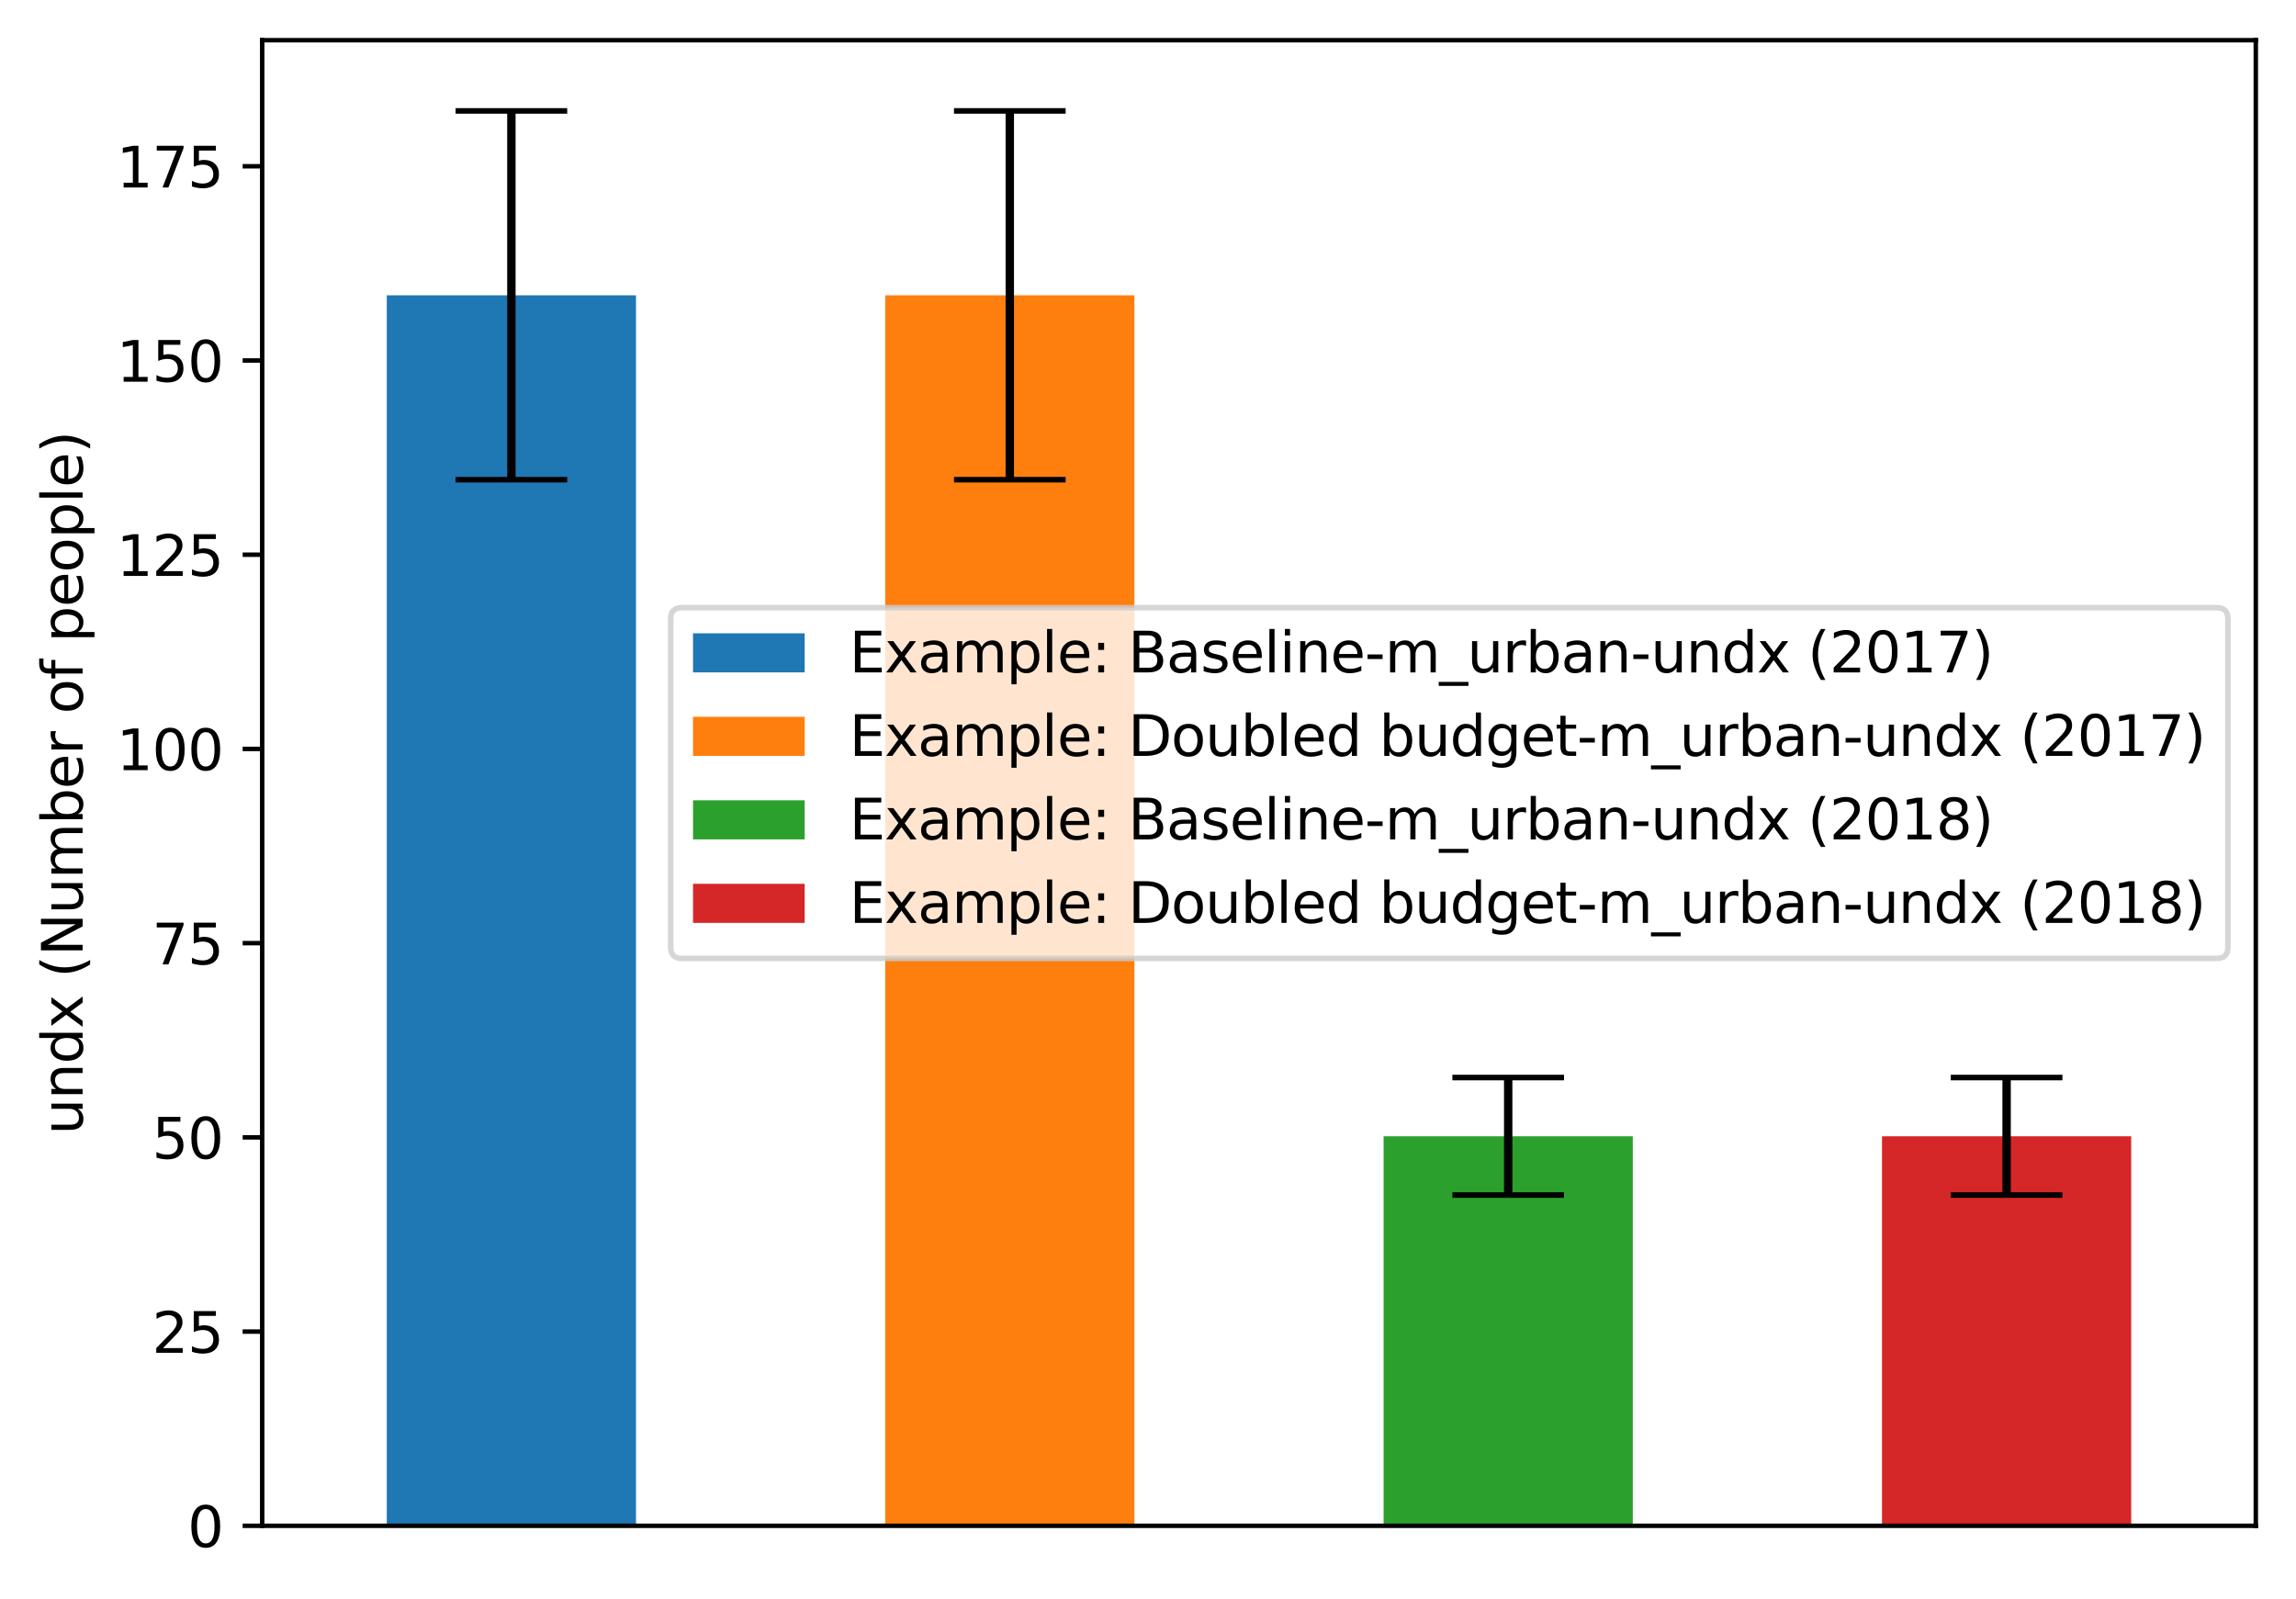 <?xml version="1.0" encoding="utf-8" standalone="no"?>
<!DOCTYPE svg PUBLIC "-//W3C//DTD SVG 1.1//EN"
  "http://www.w3.org/Graphics/SVG/1.1/DTD/svg11.dtd">
<svg xmlns:xlink="http://www.w3.org/1999/xlink" width="411.286pt" height="286.391pt" viewBox="0 0 411.286 286.391" xmlns="http://www.w3.org/2000/svg" version="1.1">
 <defs>
  <style type="text/css">*{stroke-linejoin: round; stroke-linecap: butt}</style>
 </defs>
 <g id="figure_1">
  <g id="patch_1">
   <path d="M 0 286.391 
L 411.286 286.391 
L 411.286 0 
L 0 0 
z
" style="fill: #ffffff"/>
  </g>
  <g id="axes_1">
   <g id="patch_2">
    <path d="M 46.966 273.312 
L 404.086 273.312 
L 404.086 7.2 
L 46.966 7.2 
z
" style="fill: #ffffff"/>
   </g>
   <g id="patch_3">
    <path d="M 69.286 273.312 
L 113.926 273.312 
L 113.926 52.898 
L 69.286 52.898 
z
" clip-path="url(#p769a3e6905)" style="fill: #1f77b4"/>
   </g>
   <g id="patch_4">
    <path d="M 158.566 273.312 
L 203.206 273.312 
L 203.206 52.898 
L 158.566 52.898 
z
" clip-path="url(#p769a3e6905)" style="fill: #ff7f0e"/>
   </g>
   <g id="patch_5">
    <path d="M 247.846 273.312 
L 292.486 273.312 
L 292.486 203.539 
L 247.846 203.539 
z
" clip-path="url(#p769a3e6905)" style="fill: #2ca02c"/>
   </g>
   <g id="patch_6">
    <path d="M 337.126 273.312 
L 381.766 273.312 
L 381.766 203.539 
L 337.126 203.539 
z
" clip-path="url(#p769a3e6905)" style="fill: #d62728"/>
   </g>
   <g id="matplotlib.axis_1"/>
   <g id="matplotlib.axis_2">
    <g id="ytick_1">
     <g id="line2d_1">
      <defs>
       <path id="m966c413eb0" d="M 0 0 
L -3.5 0 
" style="stroke: #000000; stroke-width: 0.8"/>
      </defs>
      <g>
       <use xlink:href="#m966c413eb0" x="46.966" y="273.312" style="stroke: #000000; stroke-width: 0.8"/>
      </g>
     </g>
     <g id="text_1">
      <!-- 0 -->
      <g transform="translate(33.603 277.111) scale(0.1 -0.1)">
       <defs>
        <path id="DejaVuSans-30" d="M 2034 4250 
Q 1547 4250 1301 3770 
Q 1056 3291 1056 2328 
Q 1056 1369 1301 889 
Q 1547 409 2034 409 
Q 2525 409 2770 889 
Q 3016 1369 3016 2328 
Q 3016 3291 2770 3770 
Q 2525 4250 2034 4250 
z
M 2034 4750 
Q 2819 4750 3233 4129 
Q 3647 3509 3647 2328 
Q 3647 1150 3233 529 
Q 2819 -91 2034 -91 
Q 1250 -91 836 529 
Q 422 1150 422 2328 
Q 422 3509 836 4129 
Q 1250 4750 2034 4750 
z
" transform="scale(0.016)"/>
       </defs>
       <use xlink:href="#DejaVuSans-30"/>
      </g>
     </g>
    </g>
    <g id="ytick_2">
     <g id="line2d_2">
      <g>
       <use xlink:href="#m966c413eb0" x="46.966" y="238.522" style="stroke: #000000; stroke-width: 0.8"/>
      </g>
     </g>
     <g id="text_2">
      <!-- 25 -->
      <g transform="translate(27.241 242.321) scale(0.1 -0.1)">
       <defs>
        <path id="DejaVuSans-32" d="M 1228 531 
L 3431 531 
L 3431 0 
L 469 0 
L 469 531 
Q 828 903 1448 1529 
Q 2069 2156 2228 2338 
Q 2531 2678 2651 2914 
Q 2772 3150 2772 3378 
Q 2772 3750 2511 3984 
Q 2250 4219 1831 4219 
Q 1534 4219 1204 4116 
Q 875 4013 500 3803 
L 500 4441 
Q 881 4594 1212 4672 
Q 1544 4750 1819 4750 
Q 2544 4750 2975 4387 
Q 3406 4025 3406 3419 
Q 3406 3131 3298 2873 
Q 3191 2616 2906 2266 
Q 2828 2175 2409 1742 
Q 1991 1309 1228 531 
z
" transform="scale(0.016)"/>
        <path id="DejaVuSans-35" d="M 691 4666 
L 3169 4666 
L 3169 4134 
L 1269 4134 
L 1269 2991 
Q 1406 3038 1543 3061 
Q 1681 3084 1819 3084 
Q 2600 3084 3056 2656 
Q 3513 2228 3513 1497 
Q 3513 744 3044 326 
Q 2575 -91 1722 -91 
Q 1428 -91 1123 -41 
Q 819 9 494 109 
L 494 744 
Q 775 591 1075 516 
Q 1375 441 1709 441 
Q 2250 441 2565 725 
Q 2881 1009 2881 1497 
Q 2881 1984 2565 2268 
Q 2250 2553 1709 2553 
Q 1456 2553 1204 2497 
Q 953 2441 691 2322 
L 691 4666 
z
" transform="scale(0.016)"/>
       </defs>
       <use xlink:href="#DejaVuSans-32"/>
       <use xlink:href="#DejaVuSans-35" x="63.623"/>
      </g>
     </g>
    </g>
    <g id="ytick_3">
     <g id="line2d_3">
      <g>
       <use xlink:href="#m966c413eb0" x="46.966" y="203.732" style="stroke: #000000; stroke-width: 0.8"/>
      </g>
     </g>
     <g id="text_3">
      <!-- 50 -->
      <g transform="translate(27.241 207.531) scale(0.1 -0.1)">
       <use xlink:href="#DejaVuSans-35"/>
       <use xlink:href="#DejaVuSans-30" x="63.623"/>
      </g>
     </g>
    </g>
    <g id="ytick_4">
     <g id="line2d_4">
      <g>
       <use xlink:href="#m966c413eb0" x="46.966" y="168.942" style="stroke: #000000; stroke-width: 0.8"/>
      </g>
     </g>
     <g id="text_4">
      <!-- 75 -->
      <g transform="translate(27.241 172.741) scale(0.1 -0.1)">
       <defs>
        <path id="DejaVuSans-37" d="M 525 4666 
L 3525 4666 
L 3525 4397 
L 1831 0 
L 1172 0 
L 2766 4134 
L 525 4134 
L 525 4666 
z
" transform="scale(0.016)"/>
       </defs>
       <use xlink:href="#DejaVuSans-37"/>
       <use xlink:href="#DejaVuSans-35" x="63.623"/>
      </g>
     </g>
    </g>
    <g id="ytick_5">
     <g id="line2d_5">
      <g>
       <use xlink:href="#m966c413eb0" x="46.966" y="134.152" style="stroke: #000000; stroke-width: 0.8"/>
      </g>
     </g>
     <g id="text_5">
      <!-- 100 -->
      <g transform="translate(20.878 137.951) scale(0.1 -0.1)">
       <defs>
        <path id="DejaVuSans-31" d="M 794 531 
L 1825 531 
L 1825 4091 
L 703 3866 
L 703 4441 
L 1819 4666 
L 2450 4666 
L 2450 531 
L 3481 531 
L 3481 0 
L 794 0 
L 794 531 
z
" transform="scale(0.016)"/>
       </defs>
       <use xlink:href="#DejaVuSans-31"/>
       <use xlink:href="#DejaVuSans-30" x="63.623"/>
       <use xlink:href="#DejaVuSans-30" x="127.246"/>
      </g>
     </g>
    </g>
    <g id="ytick_6">
     <g id="line2d_6">
      <g>
       <use xlink:href="#m966c413eb0" x="46.966" y="99.362" style="stroke: #000000; stroke-width: 0.8"/>
      </g>
     </g>
     <g id="text_6">
      <!-- 125 -->
      <g transform="translate(20.878 103.161) scale(0.1 -0.1)">
       <use xlink:href="#DejaVuSans-31"/>
       <use xlink:href="#DejaVuSans-32" x="63.623"/>
       <use xlink:href="#DejaVuSans-35" x="127.246"/>
      </g>
     </g>
    </g>
    <g id="ytick_7">
     <g id="line2d_7">
      <g>
       <use xlink:href="#m966c413eb0" x="46.966" y="64.572" style="stroke: #000000; stroke-width: 0.8"/>
      </g>
     </g>
     <g id="text_7">
      <!-- 150 -->
      <g transform="translate(20.878 68.371) scale(0.1 -0.1)">
       <use xlink:href="#DejaVuSans-31"/>
       <use xlink:href="#DejaVuSans-35" x="63.623"/>
       <use xlink:href="#DejaVuSans-30" x="127.246"/>
      </g>
     </g>
    </g>
    <g id="ytick_8">
     <g id="line2d_8">
      <g>
       <use xlink:href="#m966c413eb0" x="46.966" y="29.782" style="stroke: #000000; stroke-width: 0.8"/>
      </g>
     </g>
     <g id="text_8">
      <!-- 175 -->
      <g transform="translate(20.878 33.581) scale(0.1 -0.1)">
       <use xlink:href="#DejaVuSans-31"/>
       <use xlink:href="#DejaVuSans-37" x="63.623"/>
       <use xlink:href="#DejaVuSans-35" x="127.246"/>
      </g>
     </g>
    </g>
    <g id="text_9">
     <!-- undx (Number of people) -->
     <g transform="translate(14.798 203.251) rotate(-90) scale(0.1 -0.1)">
      <defs>
       <path id="DejaVuSans-75" d="M 544 1381 
L 544 3500 
L 1119 3500 
L 1119 1403 
Q 1119 906 1312 657 
Q 1506 409 1894 409 
Q 2359 409 2629 706 
Q 2900 1003 2900 1516 
L 2900 3500 
L 3475 3500 
L 3475 0 
L 2900 0 
L 2900 538 
Q 2691 219 2414 64 
Q 2138 -91 1772 -91 
Q 1169 -91 856 284 
Q 544 659 544 1381 
z
M 1991 3584 
L 1991 3584 
z
" transform="scale(0.016)"/>
       <path id="DejaVuSans-6e" d="M 3513 2113 
L 3513 0 
L 2938 0 
L 2938 2094 
Q 2938 2591 2744 2837 
Q 2550 3084 2163 3084 
Q 1697 3084 1428 2787 
Q 1159 2491 1159 1978 
L 1159 0 
L 581 0 
L 581 3500 
L 1159 3500 
L 1159 2956 
Q 1366 3272 1645 3428 
Q 1925 3584 2291 3584 
Q 2894 3584 3203 3211 
Q 3513 2838 3513 2113 
z
" transform="scale(0.016)"/>
       <path id="DejaVuSans-64" d="M 2906 2969 
L 2906 4863 
L 3481 4863 
L 3481 0 
L 2906 0 
L 2906 525 
Q 2725 213 2448 61 
Q 2172 -91 1784 -91 
Q 1150 -91 751 415 
Q 353 922 353 1747 
Q 353 2572 751 3078 
Q 1150 3584 1784 3584 
Q 2172 3584 2448 3432 
Q 2725 3281 2906 2969 
z
M 947 1747 
Q 947 1113 1208 752 
Q 1469 391 1925 391 
Q 2381 391 2643 752 
Q 2906 1113 2906 1747 
Q 2906 2381 2643 2742 
Q 2381 3103 1925 3103 
Q 1469 3103 1208 2742 
Q 947 2381 947 1747 
z
" transform="scale(0.016)"/>
       <path id="DejaVuSans-78" d="M 3513 3500 
L 2247 1797 
L 3578 0 
L 2900 0 
L 1881 1375 
L 863 0 
L 184 0 
L 1544 1831 
L 300 3500 
L 978 3500 
L 1906 2253 
L 2834 3500 
L 3513 3500 
z
" transform="scale(0.016)"/>
       <path id="DejaVuSans-20" transform="scale(0.016)"/>
       <path id="DejaVuSans-28" d="M 1984 4856 
Q 1566 4138 1362 3434 
Q 1159 2731 1159 2009 
Q 1159 1288 1364 580 
Q 1569 -128 1984 -844 
L 1484 -844 
Q 1016 -109 783 600 
Q 550 1309 550 2009 
Q 550 2706 781 3412 
Q 1013 4119 1484 4856 
L 1984 4856 
z
" transform="scale(0.016)"/>
       <path id="DejaVuSans-4e" d="M 628 4666 
L 1478 4666 
L 3547 763 
L 3547 4666 
L 4159 4666 
L 4159 0 
L 3309 0 
L 1241 3903 
L 1241 0 
L 628 0 
L 628 4666 
z
" transform="scale(0.016)"/>
       <path id="DejaVuSans-6d" d="M 3328 2828 
Q 3544 3216 3844 3400 
Q 4144 3584 4550 3584 
Q 5097 3584 5394 3201 
Q 5691 2819 5691 2113 
L 5691 0 
L 5113 0 
L 5113 2094 
Q 5113 2597 4934 2840 
Q 4756 3084 4391 3084 
Q 3944 3084 3684 2787 
Q 3425 2491 3425 1978 
L 3425 0 
L 2847 0 
L 2847 2094 
Q 2847 2600 2669 2842 
Q 2491 3084 2119 3084 
Q 1678 3084 1418 2786 
Q 1159 2488 1159 1978 
L 1159 0 
L 581 0 
L 581 3500 
L 1159 3500 
L 1159 2956 
Q 1356 3278 1631 3431 
Q 1906 3584 2284 3584 
Q 2666 3584 2933 3390 
Q 3200 3197 3328 2828 
z
" transform="scale(0.016)"/>
       <path id="DejaVuSans-62" d="M 3116 1747 
Q 3116 2381 2855 2742 
Q 2594 3103 2138 3103 
Q 1681 3103 1420 2742 
Q 1159 2381 1159 1747 
Q 1159 1113 1420 752 
Q 1681 391 2138 391 
Q 2594 391 2855 752 
Q 3116 1113 3116 1747 
z
M 1159 2969 
Q 1341 3281 1617 3432 
Q 1894 3584 2278 3584 
Q 2916 3584 3314 3078 
Q 3713 2572 3713 1747 
Q 3713 922 3314 415 
Q 2916 -91 2278 -91 
Q 1894 -91 1617 61 
Q 1341 213 1159 525 
L 1159 0 
L 581 0 
L 581 4863 
L 1159 4863 
L 1159 2969 
z
" transform="scale(0.016)"/>
       <path id="DejaVuSans-65" d="M 3597 1894 
L 3597 1613 
L 953 1613 
Q 991 1019 1311 708 
Q 1631 397 2203 397 
Q 2534 397 2845 478 
Q 3156 559 3463 722 
L 3463 178 
Q 3153 47 2828 -22 
Q 2503 -91 2169 -91 
Q 1331 -91 842 396 
Q 353 884 353 1716 
Q 353 2575 817 3079 
Q 1281 3584 2069 3584 
Q 2775 3584 3186 3129 
Q 3597 2675 3597 1894 
z
M 3022 2063 
Q 3016 2534 2758 2815 
Q 2500 3097 2075 3097 
Q 1594 3097 1305 2825 
Q 1016 2553 972 2059 
L 3022 2063 
z
" transform="scale(0.016)"/>
       <path id="DejaVuSans-72" d="M 2631 2963 
Q 2534 3019 2420 3045 
Q 2306 3072 2169 3072 
Q 1681 3072 1420 2755 
Q 1159 2438 1159 1844 
L 1159 0 
L 581 0 
L 581 3500 
L 1159 3500 
L 1159 2956 
Q 1341 3275 1631 3429 
Q 1922 3584 2338 3584 
Q 2397 3584 2469 3576 
Q 2541 3569 2628 3553 
L 2631 2963 
z
" transform="scale(0.016)"/>
       <path id="DejaVuSans-6f" d="M 1959 3097 
Q 1497 3097 1228 2736 
Q 959 2375 959 1747 
Q 959 1119 1226 758 
Q 1494 397 1959 397 
Q 2419 397 2687 759 
Q 2956 1122 2956 1747 
Q 2956 2369 2687 2733 
Q 2419 3097 1959 3097 
z
M 1959 3584 
Q 2709 3584 3137 3096 
Q 3566 2609 3566 1747 
Q 3566 888 3137 398 
Q 2709 -91 1959 -91 
Q 1206 -91 779 398 
Q 353 888 353 1747 
Q 353 2609 779 3096 
Q 1206 3584 1959 3584 
z
" transform="scale(0.016)"/>
       <path id="DejaVuSans-66" d="M 2375 4863 
L 2375 4384 
L 1825 4384 
Q 1516 4384 1395 4259 
Q 1275 4134 1275 3809 
L 1275 3500 
L 2222 3500 
L 2222 3053 
L 1275 3053 
L 1275 0 
L 697 0 
L 697 3053 
L 147 3053 
L 147 3500 
L 697 3500 
L 697 3744 
Q 697 4328 969 4595 
Q 1241 4863 1831 4863 
L 2375 4863 
z
" transform="scale(0.016)"/>
       <path id="DejaVuSans-70" d="M 1159 525 
L 1159 -1331 
L 581 -1331 
L 581 3500 
L 1159 3500 
L 1159 2969 
Q 1341 3281 1617 3432 
Q 1894 3584 2278 3584 
Q 2916 3584 3314 3078 
Q 3713 2572 3713 1747 
Q 3713 922 3314 415 
Q 2916 -91 2278 -91 
Q 1894 -91 1617 61 
Q 1341 213 1159 525 
z
M 3116 1747 
Q 3116 2381 2855 2742 
Q 2594 3103 2138 3103 
Q 1681 3103 1420 2742 
Q 1159 2381 1159 1747 
Q 1159 1113 1420 752 
Q 1681 391 2138 391 
Q 2594 391 2855 752 
Q 3116 1113 3116 1747 
z
" transform="scale(0.016)"/>
       <path id="DejaVuSans-6c" d="M 603 4863 
L 1178 4863 
L 1178 0 
L 603 0 
L 603 4863 
z
" transform="scale(0.016)"/>
       <path id="DejaVuSans-29" d="M 513 4856 
L 1013 4856 
Q 1481 4119 1714 3412 
Q 1947 2706 1947 2009 
Q 1947 1309 1714 600 
Q 1481 -109 1013 -844 
L 513 -844 
Q 928 -128 1133 580 
Q 1338 1288 1338 2009 
Q 1338 2731 1133 3434 
Q 928 4138 513 4856 
z
" transform="scale(0.016)"/>
      </defs>
      <use xlink:href="#DejaVuSans-75"/>
      <use xlink:href="#DejaVuSans-6e" x="63.379"/>
      <use xlink:href="#DejaVuSans-64" x="126.758"/>
      <use xlink:href="#DejaVuSans-78" x="190.234"/>
      <use xlink:href="#DejaVuSans-20" x="249.414"/>
      <use xlink:href="#DejaVuSans-28" x="281.201"/>
      <use xlink:href="#DejaVuSans-4e" x="320.215"/>
      <use xlink:href="#DejaVuSans-75" x="395.02"/>
      <use xlink:href="#DejaVuSans-6d" x="458.398"/>
      <use xlink:href="#DejaVuSans-62" x="555.811"/>
      <use xlink:href="#DejaVuSans-65" x="619.287"/>
      <use xlink:href="#DejaVuSans-72" x="680.811"/>
      <use xlink:href="#DejaVuSans-20" x="721.924"/>
      <use xlink:href="#DejaVuSans-6f" x="753.711"/>
      <use xlink:href="#DejaVuSans-66" x="814.893"/>
      <use xlink:href="#DejaVuSans-20" x="850.098"/>
      <use xlink:href="#DejaVuSans-70" x="881.885"/>
      <use xlink:href="#DejaVuSans-65" x="945.361"/>
      <use xlink:href="#DejaVuSans-6f" x="1006.885"/>
      <use xlink:href="#DejaVuSans-70" x="1068.066"/>
      <use xlink:href="#DejaVuSans-6c" x="1131.543"/>
      <use xlink:href="#DejaVuSans-65" x="1159.326"/>
      <use xlink:href="#DejaVuSans-29" x="1220.85"/>
     </g>
    </g>
   </g>
   <g id="LineCollection_1">
    <path d="M 91.606 85.923 
L 91.606 19.872 
" clip-path="url(#p769a3e6905)" style="fill: none; stroke: #000000; stroke-width: 1.5"/>
   </g>
   <g id="line2d_9">
    <defs>
     <path id="m92e24ab177" d="M 10 0 
L -10 -0 
" style="stroke: #000000"/>
    </defs>
    <g clip-path="url(#p769a3e6905)">
     <use xlink:href="#m92e24ab177" x="91.606" y="85.923" style="stroke: #000000"/>
    </g>
   </g>
   <g id="line2d_10">
    <g clip-path="url(#p769a3e6905)">
     <use xlink:href="#m92e24ab177" x="91.606" y="19.872" style="stroke: #000000"/>
    </g>
   </g>
   <g id="LineCollection_2">
    <path d="M 180.886 85.923 
L 180.886 19.872 
" clip-path="url(#p769a3e6905)" style="fill: none; stroke: #000000; stroke-width: 1.5"/>
   </g>
   <g id="line2d_11">
    <g clip-path="url(#p769a3e6905)">
     <use xlink:href="#m92e24ab177" x="180.886" y="85.923" style="stroke: #000000"/>
    </g>
   </g>
   <g id="line2d_12">
    <g clip-path="url(#p769a3e6905)">
     <use xlink:href="#m92e24ab177" x="180.886" y="19.872" style="stroke: #000000"/>
    </g>
   </g>
   <g id="LineCollection_3">
    <path d="M 270.166 214.064 
L 270.166 193.014 
" clip-path="url(#p769a3e6905)" style="fill: none; stroke: #000000; stroke-width: 1.5"/>
   </g>
   <g id="line2d_13">
    <g clip-path="url(#p769a3e6905)">
     <use xlink:href="#m92e24ab177" x="270.166" y="214.064" style="stroke: #000000"/>
    </g>
   </g>
   <g id="line2d_14">
    <g clip-path="url(#p769a3e6905)">
     <use xlink:href="#m92e24ab177" x="270.166" y="193.014" style="stroke: #000000"/>
    </g>
   </g>
   <g id="LineCollection_4">
    <path d="M 359.446 214.064 
L 359.446 193.014 
" clip-path="url(#p769a3e6905)" style="fill: none; stroke: #000000; stroke-width: 1.5"/>
   </g>
   <g id="line2d_15">
    <g clip-path="url(#p769a3e6905)">
     <use xlink:href="#m92e24ab177" x="359.446" y="214.064" style="stroke: #000000"/>
    </g>
   </g>
   <g id="line2d_16">
    <g clip-path="url(#p769a3e6905)">
     <use xlink:href="#m92e24ab177" x="359.446" y="193.014" style="stroke: #000000"/>
    </g>
   </g>
   <g id="patch_7">
    <path d="M 46.966 273.312 
L 46.966 7.2 
" style="fill: none; stroke: #000000; stroke-width: 0.8; stroke-linejoin: miter; stroke-linecap: square"/>
   </g>
   <g id="patch_8">
    <path d="M 404.086 273.312 
L 404.086 7.2 
" style="fill: none; stroke: #000000; stroke-width: 0.8; stroke-linejoin: miter; stroke-linecap: square"/>
   </g>
   <g id="patch_9">
    <path d="M 46.966 273.312 
L 404.086 273.312 
" style="fill: none; stroke: #000000; stroke-width: 0.8; stroke-linejoin: miter; stroke-linecap: square"/>
   </g>
   <g id="patch_10">
    <path d="M 46.966 7.2 
L 404.086 7.2 
" style="fill: none; stroke: #000000; stroke-width: 0.8; stroke-linejoin: miter; stroke-linecap: square"/>
   </g>
   <g id="legend_1">
    <g id="patch_11">
     <path d="M 122.142 171.668 
L 397.086 171.668 
Q 399.086 171.668 399.086 169.668 
L 399.086 110.844 
Q 399.086 108.844 397.086 108.844 
L 122.142 108.844 
Q 120.142 108.844 120.142 110.844 
L 120.142 169.668 
Q 120.142 171.668 122.142 171.668 
z
" style="fill: #ffffff; opacity: 0.8; stroke: #cccccc; stroke-linejoin: miter"/>
    </g>
    <g id="patch_12">
     <path d="M 124.142 120.442 
L 144.142 120.442 
L 144.142 113.442 
L 124.142 113.442 
z
" style="fill: #1f77b4"/>
    </g>
    <g id="text_10">
     <!-- Example: Baseline-m_urban-undx (2017) -->
     <g transform="translate(152.142 120.442) scale(0.1 -0.1)">
      <defs>
       <path id="DejaVuSans-45" d="M 628 4666 
L 3578 4666 
L 3578 4134 
L 1259 4134 
L 1259 2753 
L 3481 2753 
L 3481 2222 
L 1259 2222 
L 1259 531 
L 3634 531 
L 3634 0 
L 628 0 
L 628 4666 
z
" transform="scale(0.016)"/>
       <path id="DejaVuSans-61" d="M 2194 1759 
Q 1497 1759 1228 1600 
Q 959 1441 959 1056 
Q 959 750 1161 570 
Q 1363 391 1709 391 
Q 2188 391 2477 730 
Q 2766 1069 2766 1631 
L 2766 1759 
L 2194 1759 
z
M 3341 1997 
L 3341 0 
L 2766 0 
L 2766 531 
Q 2569 213 2275 61 
Q 1981 -91 1556 -91 
Q 1019 -91 701 211 
Q 384 513 384 1019 
Q 384 1609 779 1909 
Q 1175 2209 1959 2209 
L 2766 2209 
L 2766 2266 
Q 2766 2663 2505 2880 
Q 2244 3097 1772 3097 
Q 1472 3097 1187 3025 
Q 903 2953 641 2809 
L 641 3341 
Q 956 3463 1253 3523 
Q 1550 3584 1831 3584 
Q 2591 3584 2966 3190 
Q 3341 2797 3341 1997 
z
" transform="scale(0.016)"/>
       <path id="DejaVuSans-3a" d="M 750 794 
L 1409 794 
L 1409 0 
L 750 0 
L 750 794 
z
M 750 3309 
L 1409 3309 
L 1409 2516 
L 750 2516 
L 750 3309 
z
" transform="scale(0.016)"/>
       <path id="DejaVuSans-42" d="M 1259 2228 
L 1259 519 
L 2272 519 
Q 2781 519 3026 730 
Q 3272 941 3272 1375 
Q 3272 1813 3026 2020 
Q 2781 2228 2272 2228 
L 1259 2228 
z
M 1259 4147 
L 1259 2741 
L 2194 2741 
Q 2656 2741 2882 2914 
Q 3109 3088 3109 3444 
Q 3109 3797 2882 3972 
Q 2656 4147 2194 4147 
L 1259 4147 
z
M 628 4666 
L 2241 4666 
Q 2963 4666 3353 4366 
Q 3744 4066 3744 3513 
Q 3744 3084 3544 2831 
Q 3344 2578 2956 2516 
Q 3422 2416 3680 2098 
Q 3938 1781 3938 1306 
Q 3938 681 3513 340 
Q 3088 0 2303 0 
L 628 0 
L 628 4666 
z
" transform="scale(0.016)"/>
       <path id="DejaVuSans-73" d="M 2834 3397 
L 2834 2853 
Q 2591 2978 2328 3040 
Q 2066 3103 1784 3103 
Q 1356 3103 1142 2972 
Q 928 2841 928 2578 
Q 928 2378 1081 2264 
Q 1234 2150 1697 2047 
L 1894 2003 
Q 2506 1872 2764 1633 
Q 3022 1394 3022 966 
Q 3022 478 2636 193 
Q 2250 -91 1575 -91 
Q 1294 -91 989 -36 
Q 684 19 347 128 
L 347 722 
Q 666 556 975 473 
Q 1284 391 1588 391 
Q 1994 391 2212 530 
Q 2431 669 2431 922 
Q 2431 1156 2273 1281 
Q 2116 1406 1581 1522 
L 1381 1569 
Q 847 1681 609 1914 
Q 372 2147 372 2553 
Q 372 3047 722 3315 
Q 1072 3584 1716 3584 
Q 2034 3584 2315 3537 
Q 2597 3491 2834 3397 
z
" transform="scale(0.016)"/>
       <path id="DejaVuSans-69" d="M 603 3500 
L 1178 3500 
L 1178 0 
L 603 0 
L 603 3500 
z
M 603 4863 
L 1178 4863 
L 1178 4134 
L 603 4134 
L 603 4863 
z
" transform="scale(0.016)"/>
       <path id="DejaVuSans-2d" d="M 313 2009 
L 1997 2009 
L 1997 1497 
L 313 1497 
L 313 2009 
z
" transform="scale(0.016)"/>
       <path id="DejaVuSans-5f" d="M 3263 -1063 
L 3263 -1509 
L -63 -1509 
L -63 -1063 
L 3263 -1063 
z
" transform="scale(0.016)"/>
      </defs>
      <use xlink:href="#DejaVuSans-45"/>
      <use xlink:href="#DejaVuSans-78" x="63.184"/>
      <use xlink:href="#DejaVuSans-61" x="122.363"/>
      <use xlink:href="#DejaVuSans-6d" x="183.643"/>
      <use xlink:href="#DejaVuSans-70" x="281.055"/>
      <use xlink:href="#DejaVuSans-6c" x="344.531"/>
      <use xlink:href="#DejaVuSans-65" x="372.314"/>
      <use xlink:href="#DejaVuSans-3a" x="433.838"/>
      <use xlink:href="#DejaVuSans-20" x="467.529"/>
      <use xlink:href="#DejaVuSans-42" x="499.316"/>
      <use xlink:href="#DejaVuSans-61" x="567.92"/>
      <use xlink:href="#DejaVuSans-73" x="629.199"/>
      <use xlink:href="#DejaVuSans-65" x="681.299"/>
      <use xlink:href="#DejaVuSans-6c" x="742.822"/>
      <use xlink:href="#DejaVuSans-69" x="770.605"/>
      <use xlink:href="#DejaVuSans-6e" x="798.389"/>
      <use xlink:href="#DejaVuSans-65" x="861.768"/>
      <use xlink:href="#DejaVuSans-2d" x="923.291"/>
      <use xlink:href="#DejaVuSans-6d" x="959.375"/>
      <use xlink:href="#DejaVuSans-5f" x="1056.787"/>
      <use xlink:href="#DejaVuSans-75" x="1106.787"/>
      <use xlink:href="#DejaVuSans-72" x="1170.166"/>
      <use xlink:href="#DejaVuSans-62" x="1211.279"/>
      <use xlink:href="#DejaVuSans-61" x="1274.756"/>
      <use xlink:href="#DejaVuSans-6e" x="1336.035"/>
      <use xlink:href="#DejaVuSans-2d" x="1399.414"/>
      <use xlink:href="#DejaVuSans-75" x="1435.498"/>
      <use xlink:href="#DejaVuSans-6e" x="1498.877"/>
      <use xlink:href="#DejaVuSans-64" x="1562.256"/>
      <use xlink:href="#DejaVuSans-78" x="1625.732"/>
      <use xlink:href="#DejaVuSans-20" x="1684.912"/>
      <use xlink:href="#DejaVuSans-28" x="1716.699"/>
      <use xlink:href="#DejaVuSans-32" x="1755.713"/>
      <use xlink:href="#DejaVuSans-30" x="1819.336"/>
      <use xlink:href="#DejaVuSans-31" x="1882.959"/>
      <use xlink:href="#DejaVuSans-37" x="1946.582"/>
      <use xlink:href="#DejaVuSans-29" x="2010.205"/>
     </g>
    </g>
    <g id="patch_13">
     <path d="M 124.142 135.398 
L 144.142 135.398 
L 144.142 128.398 
L 124.142 128.398 
z
" style="fill: #ff7f0e"/>
    </g>
    <g id="text_11">
     <!-- Example: Doubled budget-m_urban-undx (2017) -->
     <g transform="translate(152.142 135.398) scale(0.1 -0.1)">
      <defs>
       <path id="DejaVuSans-44" d="M 1259 4147 
L 1259 519 
L 2022 519 
Q 2988 519 3436 956 
Q 3884 1394 3884 2338 
Q 3884 3275 3436 3711 
Q 2988 4147 2022 4147 
L 1259 4147 
z
M 628 4666 
L 1925 4666 
Q 3281 4666 3915 4102 
Q 4550 3538 4550 2338 
Q 4550 1131 3912 565 
Q 3275 0 1925 0 
L 628 0 
L 628 4666 
z
" transform="scale(0.016)"/>
       <path id="DejaVuSans-67" d="M 2906 1791 
Q 2906 2416 2648 2759 
Q 2391 3103 1925 3103 
Q 1463 3103 1205 2759 
Q 947 2416 947 1791 
Q 947 1169 1205 825 
Q 1463 481 1925 481 
Q 2391 481 2648 825 
Q 2906 1169 2906 1791 
z
M 3481 434 
Q 3481 -459 3084 -895 
Q 2688 -1331 1869 -1331 
Q 1566 -1331 1297 -1286 
Q 1028 -1241 775 -1147 
L 775 -588 
Q 1028 -725 1275 -790 
Q 1522 -856 1778 -856 
Q 2344 -856 2625 -561 
Q 2906 -266 2906 331 
L 2906 616 
Q 2728 306 2450 153 
Q 2172 0 1784 0 
Q 1141 0 747 490 
Q 353 981 353 1791 
Q 353 2603 747 3093 
Q 1141 3584 1784 3584 
Q 2172 3584 2450 3431 
Q 2728 3278 2906 2969 
L 2906 3500 
L 3481 3500 
L 3481 434 
z
" transform="scale(0.016)"/>
       <path id="DejaVuSans-74" d="M 1172 4494 
L 1172 3500 
L 2356 3500 
L 2356 3053 
L 1172 3053 
L 1172 1153 
Q 1172 725 1289 603 
Q 1406 481 1766 481 
L 2356 481 
L 2356 0 
L 1766 0 
Q 1100 0 847 248 
Q 594 497 594 1153 
L 594 3053 
L 172 3053 
L 172 3500 
L 594 3500 
L 594 4494 
L 1172 4494 
z
" transform="scale(0.016)"/>
      </defs>
      <use xlink:href="#DejaVuSans-45"/>
      <use xlink:href="#DejaVuSans-78" x="63.184"/>
      <use xlink:href="#DejaVuSans-61" x="122.363"/>
      <use xlink:href="#DejaVuSans-6d" x="183.643"/>
      <use xlink:href="#DejaVuSans-70" x="281.055"/>
      <use xlink:href="#DejaVuSans-6c" x="344.531"/>
      <use xlink:href="#DejaVuSans-65" x="372.314"/>
      <use xlink:href="#DejaVuSans-3a" x="433.838"/>
      <use xlink:href="#DejaVuSans-20" x="467.529"/>
      <use xlink:href="#DejaVuSans-44" x="499.316"/>
      <use xlink:href="#DejaVuSans-6f" x="576.318"/>
      <use xlink:href="#DejaVuSans-75" x="637.5"/>
      <use xlink:href="#DejaVuSans-62" x="700.879"/>
      <use xlink:href="#DejaVuSans-6c" x="764.355"/>
      <use xlink:href="#DejaVuSans-65" x="792.139"/>
      <use xlink:href="#DejaVuSans-64" x="853.662"/>
      <use xlink:href="#DejaVuSans-20" x="917.139"/>
      <use xlink:href="#DejaVuSans-62" x="948.926"/>
      <use xlink:href="#DejaVuSans-75" x="1012.402"/>
      <use xlink:href="#DejaVuSans-64" x="1075.781"/>
      <use xlink:href="#DejaVuSans-67" x="1139.258"/>
      <use xlink:href="#DejaVuSans-65" x="1202.734"/>
      <use xlink:href="#DejaVuSans-74" x="1264.258"/>
      <use xlink:href="#DejaVuSans-2d" x="1303.467"/>
      <use xlink:href="#DejaVuSans-6d" x="1339.551"/>
      <use xlink:href="#DejaVuSans-5f" x="1436.963"/>
      <use xlink:href="#DejaVuSans-75" x="1486.963"/>
      <use xlink:href="#DejaVuSans-72" x="1550.342"/>
      <use xlink:href="#DejaVuSans-62" x="1591.455"/>
      <use xlink:href="#DejaVuSans-61" x="1654.932"/>
      <use xlink:href="#DejaVuSans-6e" x="1716.211"/>
      <use xlink:href="#DejaVuSans-2d" x="1779.59"/>
      <use xlink:href="#DejaVuSans-75" x="1815.674"/>
      <use xlink:href="#DejaVuSans-6e" x="1879.053"/>
      <use xlink:href="#DejaVuSans-64" x="1942.432"/>
      <use xlink:href="#DejaVuSans-78" x="2005.908"/>
      <use xlink:href="#DejaVuSans-20" x="2065.088"/>
      <use xlink:href="#DejaVuSans-28" x="2096.875"/>
      <use xlink:href="#DejaVuSans-32" x="2135.889"/>
      <use xlink:href="#DejaVuSans-30" x="2199.512"/>
      <use xlink:href="#DejaVuSans-31" x="2263.135"/>
      <use xlink:href="#DejaVuSans-37" x="2326.758"/>
      <use xlink:href="#DejaVuSans-29" x="2390.381"/>
     </g>
    </g>
    <g id="patch_14">
     <path d="M 124.142 150.354 
L 144.142 150.354 
L 144.142 143.354 
L 124.142 143.354 
z
" style="fill: #2ca02c"/>
    </g>
    <g id="text_12">
     <!-- Example: Baseline-m_urban-undx (2018) -->
     <g transform="translate(152.142 150.354) scale(0.1 -0.1)">
      <defs>
       <path id="DejaVuSans-38" d="M 2034 2216 
Q 1584 2216 1326 1975 
Q 1069 1734 1069 1313 
Q 1069 891 1326 650 
Q 1584 409 2034 409 
Q 2484 409 2743 651 
Q 3003 894 3003 1313 
Q 3003 1734 2745 1975 
Q 2488 2216 2034 2216 
z
M 1403 2484 
Q 997 2584 770 2862 
Q 544 3141 544 3541 
Q 544 4100 942 4425 
Q 1341 4750 2034 4750 
Q 2731 4750 3128 4425 
Q 3525 4100 3525 3541 
Q 3525 3141 3298 2862 
Q 3072 2584 2669 2484 
Q 3125 2378 3379 2068 
Q 3634 1759 3634 1313 
Q 3634 634 3220 271 
Q 2806 -91 2034 -91 
Q 1263 -91 848 271 
Q 434 634 434 1313 
Q 434 1759 690 2068 
Q 947 2378 1403 2484 
z
M 1172 3481 
Q 1172 3119 1398 2916 
Q 1625 2713 2034 2713 
Q 2441 2713 2670 2916 
Q 2900 3119 2900 3481 
Q 2900 3844 2670 4047 
Q 2441 4250 2034 4250 
Q 1625 4250 1398 4047 
Q 1172 3844 1172 3481 
z
" transform="scale(0.016)"/>
      </defs>
      <use xlink:href="#DejaVuSans-45"/>
      <use xlink:href="#DejaVuSans-78" x="63.184"/>
      <use xlink:href="#DejaVuSans-61" x="122.363"/>
      <use xlink:href="#DejaVuSans-6d" x="183.643"/>
      <use xlink:href="#DejaVuSans-70" x="281.055"/>
      <use xlink:href="#DejaVuSans-6c" x="344.531"/>
      <use xlink:href="#DejaVuSans-65" x="372.314"/>
      <use xlink:href="#DejaVuSans-3a" x="433.838"/>
      <use xlink:href="#DejaVuSans-20" x="467.529"/>
      <use xlink:href="#DejaVuSans-42" x="499.316"/>
      <use xlink:href="#DejaVuSans-61" x="567.92"/>
      <use xlink:href="#DejaVuSans-73" x="629.199"/>
      <use xlink:href="#DejaVuSans-65" x="681.299"/>
      <use xlink:href="#DejaVuSans-6c" x="742.822"/>
      <use xlink:href="#DejaVuSans-69" x="770.605"/>
      <use xlink:href="#DejaVuSans-6e" x="798.389"/>
      <use xlink:href="#DejaVuSans-65" x="861.768"/>
      <use xlink:href="#DejaVuSans-2d" x="923.291"/>
      <use xlink:href="#DejaVuSans-6d" x="959.375"/>
      <use xlink:href="#DejaVuSans-5f" x="1056.787"/>
      <use xlink:href="#DejaVuSans-75" x="1106.787"/>
      <use xlink:href="#DejaVuSans-72" x="1170.166"/>
      <use xlink:href="#DejaVuSans-62" x="1211.279"/>
      <use xlink:href="#DejaVuSans-61" x="1274.756"/>
      <use xlink:href="#DejaVuSans-6e" x="1336.035"/>
      <use xlink:href="#DejaVuSans-2d" x="1399.414"/>
      <use xlink:href="#DejaVuSans-75" x="1435.498"/>
      <use xlink:href="#DejaVuSans-6e" x="1498.877"/>
      <use xlink:href="#DejaVuSans-64" x="1562.256"/>
      <use xlink:href="#DejaVuSans-78" x="1625.732"/>
      <use xlink:href="#DejaVuSans-20" x="1684.912"/>
      <use xlink:href="#DejaVuSans-28" x="1716.699"/>
      <use xlink:href="#DejaVuSans-32" x="1755.713"/>
      <use xlink:href="#DejaVuSans-30" x="1819.336"/>
      <use xlink:href="#DejaVuSans-31" x="1882.959"/>
      <use xlink:href="#DejaVuSans-38" x="1946.582"/>
      <use xlink:href="#DejaVuSans-29" x="2010.205"/>
     </g>
    </g>
    <g id="patch_15">
     <path d="M 124.142 165.311 
L 144.142 165.311 
L 144.142 158.311 
L 124.142 158.311 
z
" style="fill: #d62728"/>
    </g>
    <g id="text_13">
     <!-- Example: Doubled budget-m_urban-undx (2018) -->
     <g transform="translate(152.142 165.311) scale(0.1 -0.1)">
      <use xlink:href="#DejaVuSans-45"/>
      <use xlink:href="#DejaVuSans-78" x="63.184"/>
      <use xlink:href="#DejaVuSans-61" x="122.363"/>
      <use xlink:href="#DejaVuSans-6d" x="183.643"/>
      <use xlink:href="#DejaVuSans-70" x="281.055"/>
      <use xlink:href="#DejaVuSans-6c" x="344.531"/>
      <use xlink:href="#DejaVuSans-65" x="372.314"/>
      <use xlink:href="#DejaVuSans-3a" x="433.838"/>
      <use xlink:href="#DejaVuSans-20" x="467.529"/>
      <use xlink:href="#DejaVuSans-44" x="499.316"/>
      <use xlink:href="#DejaVuSans-6f" x="576.318"/>
      <use xlink:href="#DejaVuSans-75" x="637.5"/>
      <use xlink:href="#DejaVuSans-62" x="700.879"/>
      <use xlink:href="#DejaVuSans-6c" x="764.355"/>
      <use xlink:href="#DejaVuSans-65" x="792.139"/>
      <use xlink:href="#DejaVuSans-64" x="853.662"/>
      <use xlink:href="#DejaVuSans-20" x="917.139"/>
      <use xlink:href="#DejaVuSans-62" x="948.926"/>
      <use xlink:href="#DejaVuSans-75" x="1012.402"/>
      <use xlink:href="#DejaVuSans-64" x="1075.781"/>
      <use xlink:href="#DejaVuSans-67" x="1139.258"/>
      <use xlink:href="#DejaVuSans-65" x="1202.734"/>
      <use xlink:href="#DejaVuSans-74" x="1264.258"/>
      <use xlink:href="#DejaVuSans-2d" x="1303.467"/>
      <use xlink:href="#DejaVuSans-6d" x="1339.551"/>
      <use xlink:href="#DejaVuSans-5f" x="1436.963"/>
      <use xlink:href="#DejaVuSans-75" x="1486.963"/>
      <use xlink:href="#DejaVuSans-72" x="1550.342"/>
      <use xlink:href="#DejaVuSans-62" x="1591.455"/>
      <use xlink:href="#DejaVuSans-61" x="1654.932"/>
      <use xlink:href="#DejaVuSans-6e" x="1716.211"/>
      <use xlink:href="#DejaVuSans-2d" x="1779.59"/>
      <use xlink:href="#DejaVuSans-75" x="1815.674"/>
      <use xlink:href="#DejaVuSans-6e" x="1879.053"/>
      <use xlink:href="#DejaVuSans-64" x="1942.432"/>
      <use xlink:href="#DejaVuSans-78" x="2005.908"/>
      <use xlink:href="#DejaVuSans-20" x="2065.088"/>
      <use xlink:href="#DejaVuSans-28" x="2096.875"/>
      <use xlink:href="#DejaVuSans-32" x="2135.889"/>
      <use xlink:href="#DejaVuSans-30" x="2199.512"/>
      <use xlink:href="#DejaVuSans-31" x="2263.135"/>
      <use xlink:href="#DejaVuSans-38" x="2326.758"/>
      <use xlink:href="#DejaVuSans-29" x="2390.381"/>
     </g>
    </g>
   </g>
  </g>
 </g>
 <defs>
  <clipPath id="p769a3e6905">
   <rect x="46.966" y="7.2" width="357.12" height="266.112"/>
  </clipPath>
 </defs>
</svg>
